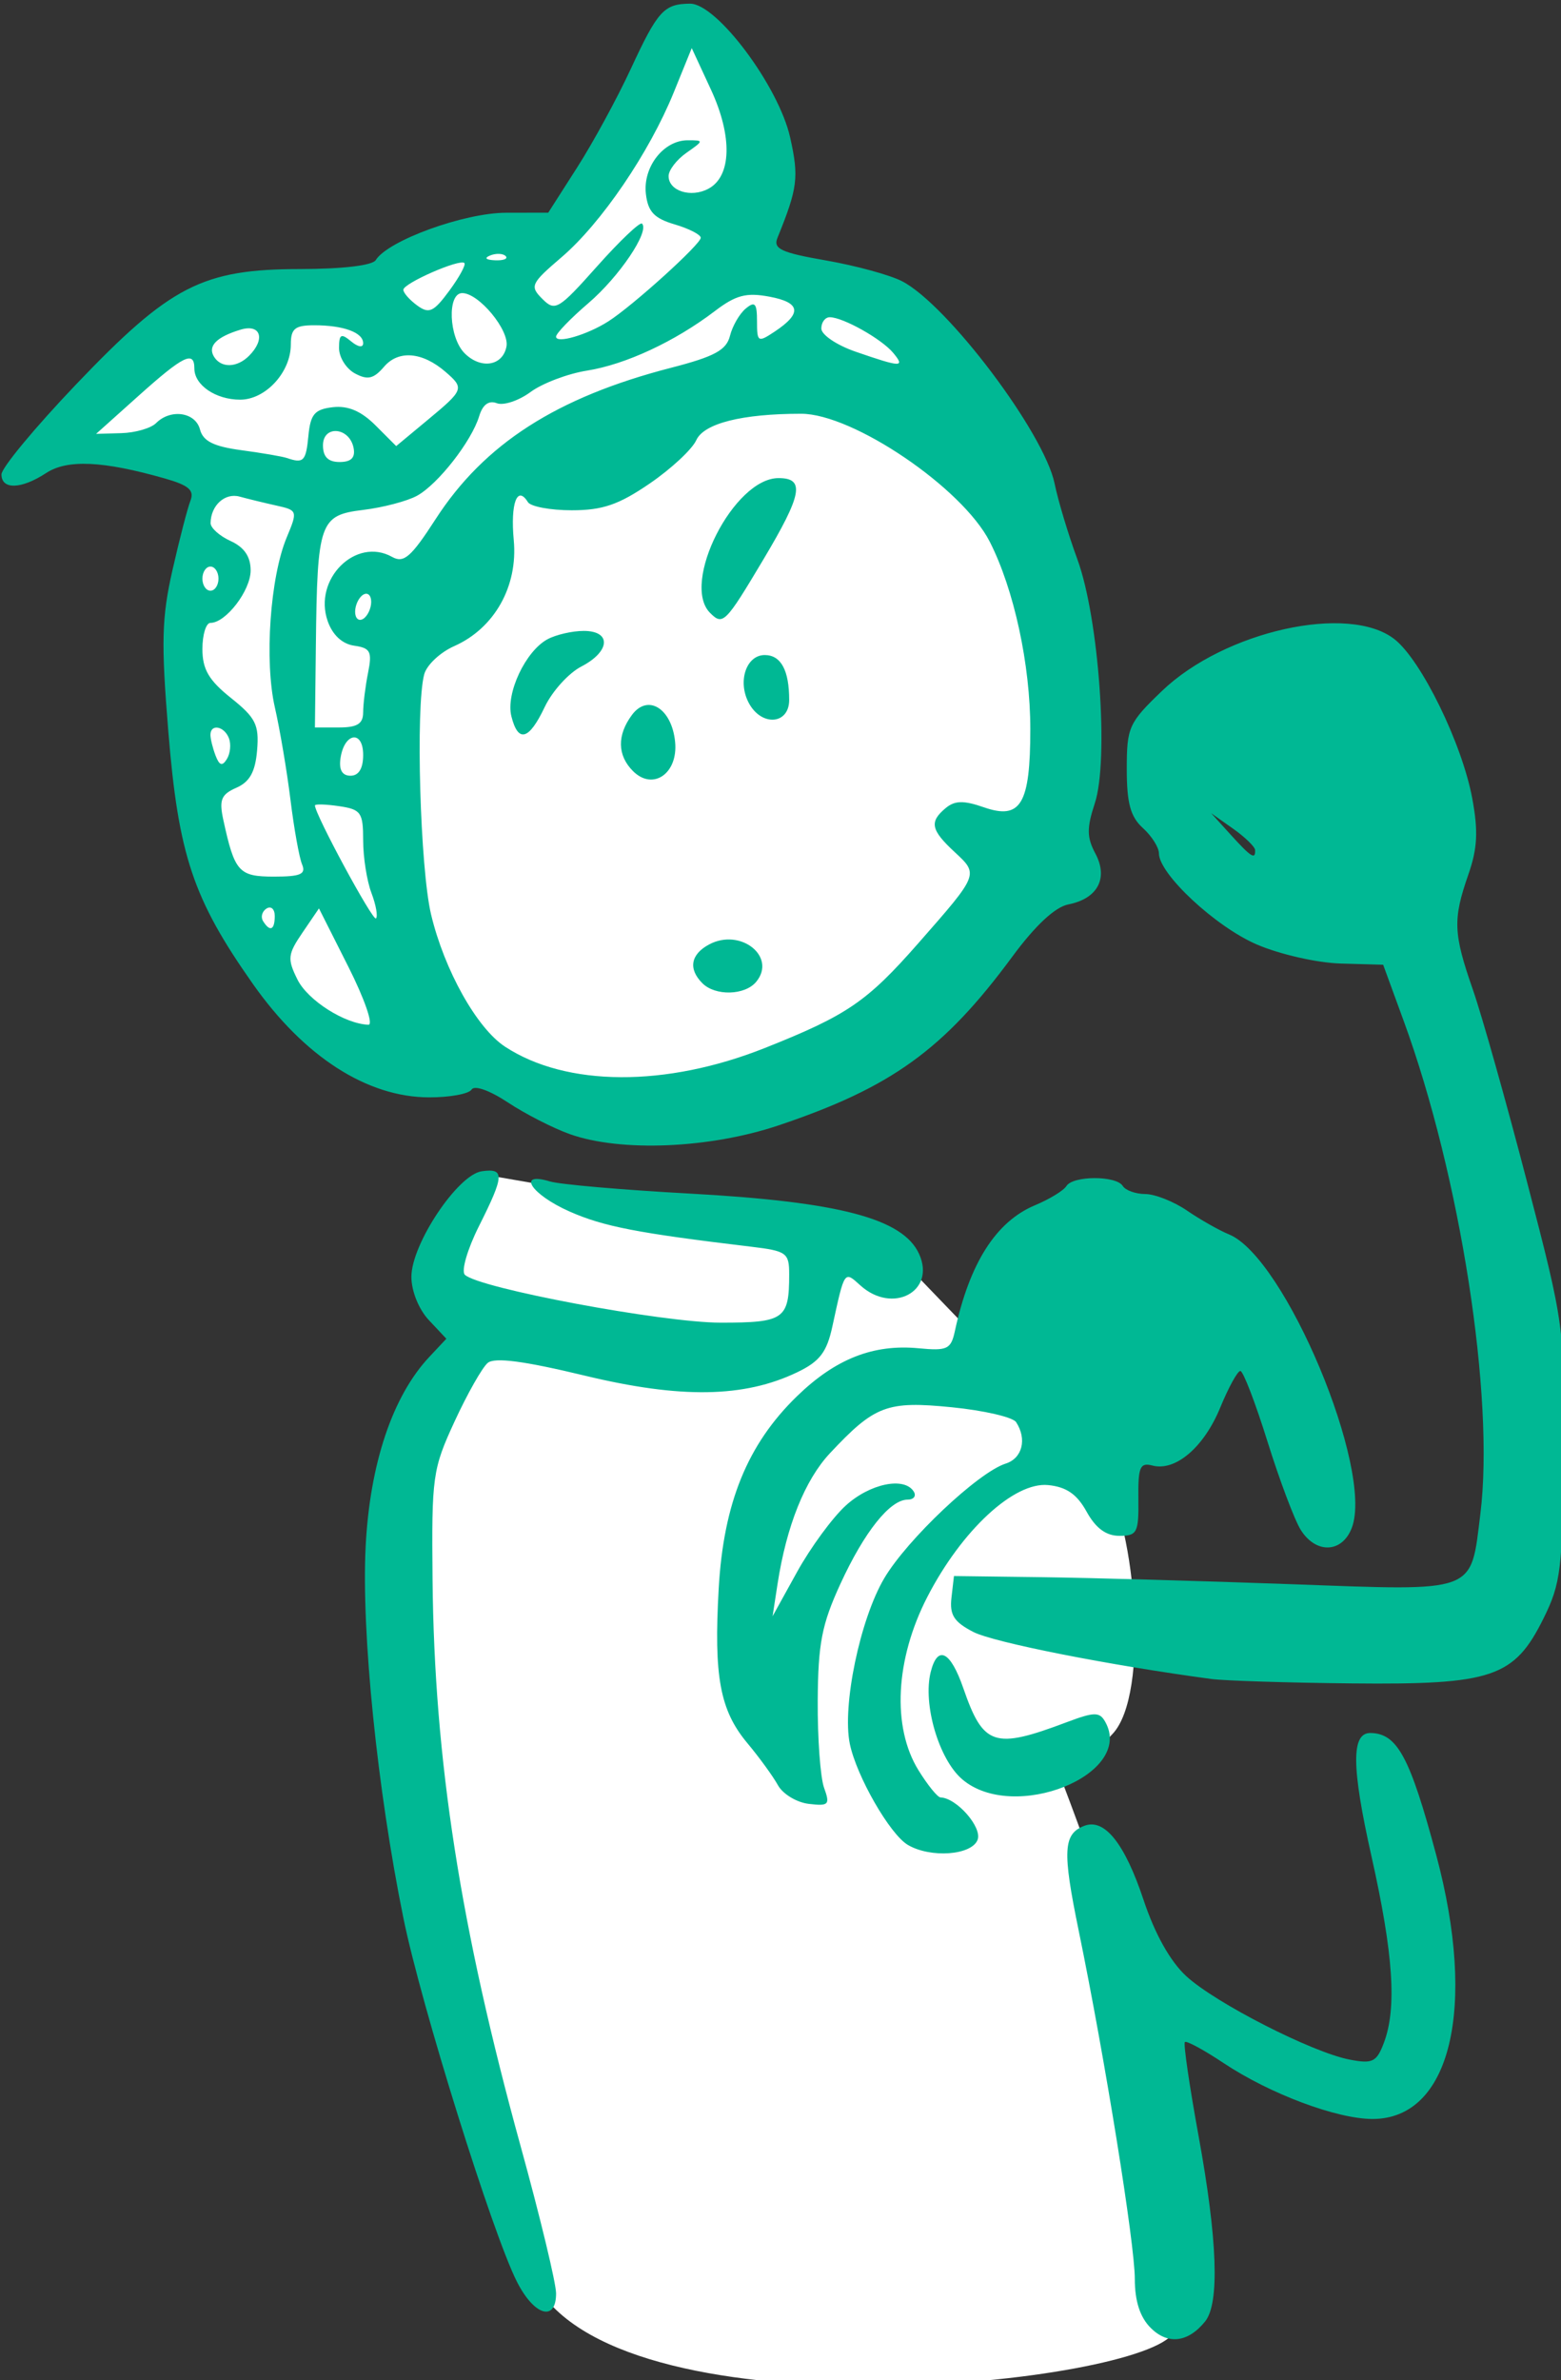 <?xml version="1.0" ?><svg height="217.003mm" viewBox="0 0 142.418 217.003" width="142.418mm" xmlns="http://www.w3.org/2000/svg">
    <rect x="0" y="0" width="142.418" height="217.003" fill="#333333" stroke="none"/>
    <path d="m 390.926,684.863 c 0,0 -5.793,10.652 -10.465,19.621 -4.672,8.969 -13.363,17.24 -13.363,17.24 0,0 -7.061,-0.805 -13.904,0.352 -6.844,1.156 -15.258,8.559 -15.258,8.559 0,0 -20.12,1.29 -28.467,3.645 -8.347,2.354 -25.104,22.367 -25.104,22.367 l 25.977,2.916 c 0,0 -3.116,12.333 -3.988,26.18 -0.872,13.847 1.059,32.514 10.59,50.285 9.53,17.771 21.802,22.872 28.654,23.881 0,0 0.167,-8.717 -2.324,-15.107 -2.492,-6.391 -6.875,-31.188 -5.793,-49.107 1.082,-17.92 18.874,-34.589 25.041,-39.635 6.167,-5.045 30.522,-12.278 39.367,-13.455 8.845,-1.177 33.201,4.822 33.201,4.822 0,0 -1.246,-4.934 -8.721,-12.334 -7.475,-7.4 -27.158,-9.641 -27.158,-9.641 0,0 4.421,-7.177 4.172,-15.586 -0.249,-8.409 -12.457,-25.002 -12.457,-25.002 z m 16.65,62.35 c -12.419,-0.041 -24.683,2.576 -31.457,5.23 -14.451,5.662 -33.076,22.368 -36.004,42.941 -2.928,20.574 6.417,53.087 13.02,61.104 6.603,8.016 32.514,10.875 47.838,7.512 0,0 17.754,-4.429 36.814,-22.648 19.061,-18.219 17.502,-59.814 4.857,-79.939 -6.718,-10.691 -20.993,-14.153 -35.068,-14.199 z m -48.898,130.354 c 0,0 -4.421,2.354 -11.273,14.07 -6.852,11.716 9.529,10.875 9.529,10.875 0,0 -12.894,14.8 -15.137,41.988 -2.242,27.189 16.508,100.682 25.166,119.35 19.684,23.04 104.287,12.895 104.072,4.512 -0.215,-8.383 -0.235,-36.352 -6.277,-55.188 -6.042,-18.836 -12.146,-34.701 -12.146,-34.701 0,0 1.869,-1.963 8.098,-8.578 6.229,-6.615 3.801,-34.252 -1.432,-42.549 -5.232,-8.297 -21.803,-23.824 -21.803,-23.824 l -14.201,-14.744 z" fill="#FFFFFF" transform="translate(52.31,23.835) matrix(0.55,0,0,0.55,-204.195,-399.194)"/>
    <path d="m 467.035,1068.361 c -1.772,-1.772 -2.636,-4.435 -2.636,-8.122 0,-5.84 -4.952,-36.557 -9.304,-57.706 -2.73,-13.27 -2.581,-16.056 0.933,-17.405 3.349,-1.285 6.708,2.925 9.839,12.335 1.865,5.603 4.409,10.139 7.057,12.58 4.823,4.446 20.876,12.641 27.113,13.841 3.793,0.73 4.467,0.403 5.667,-2.752 2.188,-5.756 1.596,-14.707 -2.048,-30.956 -3.325,-14.824 -3.371,-20.473 -0.167,-20.431 4.445,0.057 6.553,3.967 10.911,20.234 6.8,25.38 2.367,43.746 -10.557,43.746 -5.943,0 -17.059,-4.169 -24.719,-9.271 -3.268,-2.176 -6.158,-3.741 -6.422,-3.477 -0.264,0.264 0.759,7.269 2.275,15.567 3.138,17.178 3.512,27.733 1.089,30.739 -2.829,3.511 -6.195,3.913 -9.03,1.078 z m -105.123,-7.636 c -4.062,-7.995 -15.9,-45.871 -18.83,-60.25 -4.343,-21.312 -7,-47.445 -6.272,-61.681 0.702,-13.706 4.473,-24.915 10.564,-31.399 l 2.822,-3.004 -2.899,-3.086 c -1.678,-1.786 -2.899,-4.811 -2.899,-7.183 0,-5.412 7.679,-16.924 11.667,-17.491 3.834,-0.545 3.772,0.671 -0.469,9.114 -1.908,3.799 -2.958,7.415 -2.333,8.036 2.231,2.218 32.815,7.943 42.433,7.943 10.565,0 11.369,-0.568 11.369,-8.027 0,-3.549 -0.432,-3.861 -6.333,-4.566 -18.86,-2.253 -24.463,-3.34 -30.114,-5.839 -6.367,-2.817 -8.867,-6.678 -3.219,-4.973 1.65,0.498 12.074,1.402 23.164,2.008 24.832,1.358 35.375,4.13 38.052,10.005 2.827,6.204 -4.39,10.062 -9.75,5.211 -2.682,-2.428 -2.602,-2.546 -4.642,6.84 -0.925,4.253 -2.097,5.776 -5.824,7.564 -8.812,4.227 -19.331,4.393 -35.254,0.556 -10.093,-2.432 -14.929,-3.066 -16.083,-2.109 -0.908,0.753 -3.378,5.111 -5.49,9.684 -3.67,7.947 -3.832,9.109 -3.664,26.314 0.292,29.856 4.614,57.605 14.63,93.919 3.224,11.689 5.861,22.639 5.861,24.333 0,4.775 -3.631,3.701 -6.486,-1.919 z m 64.846,-72.426 c -2.968,-1.73 -8.513,-11.367 -9.63,-16.738 -1.304,-6.271 1.687,-20.668 5.707,-27.467 3.81,-6.444 15.595,-17.565 20.143,-19.008 2.764,-0.877 3.565,-4.052 1.734,-6.868 -0.539,-0.829 -5.34,-1.941 -10.67,-2.471 -10.764,-1.071 -12.776,-0.313 -20.205,7.61 -4.161,4.438 -7.22,12.065 -8.704,21.702 l -0.821,5.333 4.055,-7.333 c 2.23,-4.033 5.86,-8.983 8.065,-11 4.007,-3.664 9.746,-4.849 11.301,-2.333 0.453,0.733 -0.01,1.333 -1.022,1.333 -2.925,0 -7.184,5.342 -11.166,14.004 -3.067,6.672 -3.687,9.873 -3.744,19.329 -0.038,6.233 0.436,12.729 1.053,14.434 1.018,2.812 0.782,3.06 -2.532,2.667 -2.01,-0.238 -4.314,-1.632 -5.122,-3.096 -0.807,-1.464 -3.088,-4.601 -5.069,-6.971 -4.554,-5.45 -5.588,-11.034 -4.753,-25.675 0.806,-14.136 4.771,-23.865 12.971,-31.822 6.396,-6.207 12.661,-8.678 20.184,-7.961 4.765,0.454 5.369,0.167 6.024,-2.868 2.431,-11.256 6.817,-18.136 13.282,-20.837 2.408,-1.006 4.754,-2.438 5.214,-3.183 1.079,-1.746 8.269,-1.762 9.346,-0.02 0.453,0.733 2.139,1.337 3.745,1.342 1.607,0.01 4.721,1.24 6.921,2.746 2.2,1.505 5.33,3.279 6.955,3.941 9.295,3.787 24.044,38.994 20.377,48.64 -1.597,4.2 -5.954,4.37 -8.48,0.331 -1.032,-1.65 -3.516,-8.25 -5.521,-14.667 -2.005,-6.417 -4.025,-11.664 -4.489,-11.662 -0.464,0 -1.967,2.737 -3.34,6.077 -2.704,6.574 -7.419,10.6 -11.244,9.6 -2.065,-0.54 -2.393,0.235 -2.331,5.512 0.066,5.625 -0.199,6.14 -3.153,6.14 -2.204,0 -3.924,-1.266 -5.432,-4 -1.602,-2.903 -3.353,-4.114 -6.385,-4.414 -5.647,-0.559 -14.331,7.474 -20.035,18.534 -5.323,10.322 -5.903,21.568 -1.482,28.723 1.526,2.47 3.176,4.504 3.667,4.52 2.681,0.089 6.941,4.957 6.147,7.025 -0.985,2.566 -7.765,3.066 -11.563,0.853 z m 8.978,-10.908 c -3.861,-3.33 -6.527,-12.449 -5.193,-17.764 1.14,-4.542 3.273,-3.479 5.412,2.699 3.312,9.567 5.111,10.161 17.111,5.642 4.611,-1.736 5.48,-1.75 6.415,-0.099 4.965,8.765 -15.231,16.864 -23.744,9.522 z m 41.33,-16.604 c -16.966,-2.28 -36.109,-6.062 -39.462,-7.796 -3.206,-1.658 -3.948,-2.822 -3.619,-5.676 l 0.415,-3.59 14.667,0.191 c 8.067,0.105 26.682,0.629 41.368,1.164 30.929,1.127 29.642,1.607 31.287,-11.663 2.39,-19.282 -3.328,-56.026 -12.713,-81.692 l -3.413,-9.333 -7.039,-0.199 c -3.895,-0.11 -10.112,-1.521 -13.92,-3.159 -6.84,-2.942 -16.237,-11.684 -16.237,-15.105 0,-0.984 -1.2,-2.876 -2.667,-4.203 -2.053,-1.858 -2.667,-4.107 -2.667,-9.768 0,-6.947 0.324,-7.666 5.839,-12.95 10.386,-9.952 31.008,-14.528 38.589,-8.564 4.444,3.496 11.185,17.285 12.873,26.335 1.02,5.465 0.875,8.316 -0.64,12.667 -2.59,7.433 -2.498,9.752 0.75,19.072 1.51,4.331 5.553,18.675 8.986,31.875 6.229,23.954 6.24,24.04 6.061,45.005 -0.164,19.174 -0.454,21.556 -3.319,27.333 -4.867,9.811 -8.464,11.032 -31.806,10.793 -10.633,-0.109 -21.133,-0.44 -23.333,-0.735 z m 7.291,-137.396 c -0.023,-0.55 -1.673,-2.152 -3.667,-3.56 l -3.625,-2.56 3.232,3.56 c 3.397,3.74 4.128,4.202 4.059,2.56 z m -113.688,47.077 c -2.785,-0.993 -7.406,-3.356 -10.269,-5.251 -3.015,-1.996 -5.547,-2.894 -6.016,-2.135 -0.445,0.72 -3.624,1.303 -7.064,1.294 -10.283,-0.026 -20.717,-6.737 -29.203,-18.783 -9.94,-14.109 -12.368,-21.358 -14.046,-41.926 -1.199,-14.699 -1.093,-18.828 0.688,-26.667 1.159,-5.101 2.5,-10.284 2.981,-11.516 0.681,-1.746 -0.255,-2.562 -4.234,-3.696 -10.275,-2.927 -16.193,-3.199 -19.692,-0.906 -4.122,2.701 -7.415,2.802 -7.415,0.227 0,-1.072 5.55,-7.764 12.333,-14.871 15.67,-16.417 20.979,-19.148 37.255,-19.167 6.993,-0.01 11.948,-0.596 12.497,-1.483 2.002,-3.239 14.652,-7.837 21.599,-7.85 l 7.017,-0.013 4.799,-7.503 c 2.64,-4.127 6.641,-11.476 8.893,-16.333 4.467,-9.636 5.507,-10.78 9.833,-10.81 4.432,-0.031 14.695,13.677 16.599,22.17 1.482,6.611 1.256,8.395 -2.105,16.658 -0.738,1.815 0.621,2.445 8.077,3.743 4.931,0.859 10.6,2.407 12.598,3.44 7.567,3.913 23.592,25.161 25.303,33.551 0.57,2.796 2.272,8.45 3.782,12.563 3.569,9.723 5.249,33.264 2.885,40.426 -1.349,4.088 -1.332,5.664 0.091,8.322 2.189,4.09 0.387,7.486 -4.477,8.439 -2.204,0.432 -5.484,3.486 -9.305,8.667 -11.381,15.428 -20.055,21.681 -38.806,27.975 -11.397,3.826 -26.175,4.439 -34.596,1.435 z m 32.377,-14.28 c 13.657,-5.43 16.914,-7.654 25.458,-17.381 10.052,-11.444 10.023,-11.373 6.016,-15.088 -3.967,-3.676 -4.239,-5.018 -1.482,-7.306 1.512,-1.255 2.986,-1.283 6.32,-0.121 6.13,2.137 7.708,-0.517 7.708,-12.964 0,-10.693 -2.706,-23.173 -6.737,-31.076 -4.543,-8.905 -22.678,-21.195 -31.275,-21.195 -9.802,0 -16.134,1.595 -17.401,4.384 -0.689,1.516 -4.169,4.75 -7.732,7.187 -5.137,3.512 -7.813,4.429 -12.921,4.429 -3.543,0 -6.819,-0.61 -7.28,-1.355 -1.77,-2.865 -2.911,0.211 -2.342,6.315 0.713,7.65 -3.206,14.606 -9.897,17.569 -2.313,1.024 -4.544,3.124 -4.958,4.667 -1.447,5.392 -0.678,32.204 1.142,39.822 2.203,9.216 7.589,18.836 12.262,21.898 10.175,6.667 26.685,6.749 43.121,0.214 z m -10.381,-10.731 c -2.369,-2.369 -1.948,-4.786 1.117,-6.427 5.204,-2.785 11.269,2.027 7.809,6.196 -1.873,2.257 -6.773,2.384 -8.926,0.231 z m -11.507,-35.164 c -2.609,-2.609 -2.67,-5.949 -0.171,-9.314 2.634,-3.546 6.603,-1.074 7.156,4.458 0.525,5.244 -3.677,8.165 -6.985,4.856 z m -20.176,-9.092 c -0.951,-3.79 2.354,-10.814 6.009,-12.771 1.411,-0.755 4.105,-1.373 5.986,-1.373 4.653,0 4.422,3.414 -0.399,5.907 -2.101,1.087 -4.829,4.102 -6.063,6.701 -2.614,5.509 -4.411,6.008 -5.534,1.536 z m 39.389,-2.194 c -1.902,-3.554 -0.442,-7.95 2.641,-7.95 2.684,0 4.053,2.514 4.053,7.442 0,4.091 -4.59,4.439 -6.694,0.507 z m -6.426,-14.936 c -4.912,-4.912 3.946,-22.347 11.352,-22.347 4.431,0 3.935,2.683 -2.49,13.454 -6.34,10.629 -6.732,11.023 -8.863,8.892 z m -60.005,58.653 -4.875,-9.667 -2.726,4 c -2.467,3.62 -2.546,4.361 -0.836,7.8 1.713,3.444 7.857,7.349 11.771,7.481 0.848,0.029 -0.652,-4.298 -3.333,-9.614 z m -12.209,-8.412 c 0,-1.143 -0.61,-1.702 -1.355,-1.241 -0.745,0.461 -1.01,1.396 -0.588,2.079 1.143,1.849 1.943,1.504 1.943,-0.838 z m 16.037,-3.823 c -0.754,-1.983 -1.371,-5.898 -1.371,-8.7 0,-4.642 -0.356,-5.147 -4,-5.682 -2.2,-0.323 -4,-0.376 -4,-0.118 0,1.464 9.609,19.238 10.123,18.724 0.34,-0.34 0.001,-2.241 -0.752,-4.223 z m -11.505,-4.734 c -0.47,-1.117 -1.335,-5.93 -1.923,-10.697 -0.588,-4.767 -1.754,-11.667 -2.592,-15.333 -1.756,-7.683 -0.786,-21.579 1.967,-28.167 1.836,-4.395 1.802,-4.501 -1.722,-5.283 -1.978,-0.439 -4.72,-1.107 -6.095,-1.484 -2.436,-0.668 -4.772,1.461 -4.813,4.386 -0.011,0.799 1.48,2.136 3.313,2.971 2.273,1.035 3.333,2.588 3.333,4.881 0,3.336 -4.109,8.695 -6.667,8.695 -0.733,0 -1.333,1.95 -1.333,4.333 0,3.367 1.057,5.177 4.74,8.116 4.102,3.273 4.686,4.44 4.333,8.667 -0.298,3.576 -1.22,5.241 -3.44,6.215 -2.525,1.107 -2.887,2.002 -2.163,5.333 1.876,8.634 2.559,9.397 8.408,9.397 4.417,0 5.339,-0.402 4.654,-2.03 z m 10.134,-18.141 c 0,-4.177 -3.131,-3.72 -3.759,0.549 -0.283,1.923 0.277,2.896 1.667,2.896 1.361,0 2.093,-1.204 2.093,-3.444 z m -22.266,-2.768 c -0.774,-2.018 -3.067,-2.439 -3.067,-0.563 0,0.673 0.384,2.224 0.852,3.445 0.635,1.655 1.113,1.798 1.877,0.563 0.564,-0.912 0.716,-2.462 0.339,-3.445 z m 22.266,-4.288 c 0,-1.375 0.365,-4.325 0.811,-6.555 0.704,-3.52 0.4,-4.114 -2.307,-4.5 -1.975,-0.282 -3.583,-1.775 -4.389,-4.075 -2.433,-6.947 4.662,-14.012 10.686,-10.641 1.941,1.086 3.142,0.043 7.222,-6.27 8.06,-12.47 20.068,-20.185 39.029,-25.075 7.237,-1.866 9.202,-2.93 9.797,-5.304 0.41,-1.633 1.587,-3.668 2.615,-4.521 1.526,-1.267 1.869,-0.88 1.869,2.108 0,3.469 0.152,3.558 2.927,1.716 4.579,-3.041 4.318,-4.819 -0.852,-5.789 -3.862,-0.725 -5.58,-0.271 -9.086,2.398 -6.614,5.036 -14.799,8.842 -21.201,9.858 -3.184,0.505 -7.396,2.102 -9.36,3.548 -1.964,1.446 -4.483,2.279 -5.598,1.851 -1.327,-0.509 -2.336,0.235 -2.918,2.154 -1.259,4.149 -6.821,11.268 -10.301,13.186 -1.62,0.893 -5.641,1.951 -8.936,2.351 -7.23,0.878 -7.617,1.983 -7.852,22.395 l -0.158,13.667 h 4 c 3.022,0 4,-0.611 4,-2.5 z m 1.333,-18.324 c 0,-1.1 -0.6,-1.629 -1.333,-1.176 -0.733,0.453 -1.333,1.724 -1.333,2.824 0,1.1 0.6,1.629 1.333,1.176 0.733,-0.453 1.333,-1.724 1.333,-2.824 z m -25.333,-3.843 c 0,-1.1 -0.6,-2 -1.333,-2 -0.733,0 -1.333,0.9 -1.333,2 0,1.1 0.6,2 1.333,2 0.733,0 1.333,-0.9 1.333,-2 z m 14.915,-23.667 c 0.347,-3.603 1.032,-4.404 4.059,-4.753 2.513,-0.289 4.705,0.644 7.074,3.013 l 3.433,3.433 5.235,-4.347 c 6.005,-4.986 6.096,-5.23 2.95,-7.952 -3.842,-3.324 -7.801,-3.657 -10.197,-0.859 -1.727,2.017 -2.718,2.247 -4.821,1.121 -1.456,-0.779 -2.648,-2.67 -2.648,-4.2 0,-2.323 0.331,-2.508 2,-1.123 1.153,0.957 2,1.086 2,0.306 0,-1.774 -3.268,-2.973 -8.109,-2.973 -3.213,0 -3.891,0.555 -3.891,3.186 0,4.597 -4.183,9.148 -8.41,9.148 -4.041,0 -7.59,-2.414 -7.59,-5.163 0,-3.031 -1.809,-2.15 -9.231,4.498 l -7.072,6.334 4.205,-0.121 c 2.313,-0.067 4.901,-0.817 5.752,-1.668 2.416,-2.416 6.526,-1.818 7.278,1.059 0.507,1.94 2.263,2.818 6.875,3.438 3.406,0.458 6.794,1.038 7.527,1.289 2.782,0.953 3.176,0.549 3.582,-3.666 z m 7.5,2.015 c -0.669,-3.476 -5.082,-3.863 -5.082,-0.446 0,1.908 0.856,2.764 2.764,2.764 1.908,0 2.626,-0.718 2.318,-2.318 z m -17.349,-15.282 c 2.775,-2.775 1.945,-5.351 -1.4,-4.34 -4.003,1.209 -5.494,2.729 -4.405,4.49 1.18,1.91 3.813,1.842 5.805,-0.15 z m 42.705,-1.534 c 0.521,-2.707 -4.576,-8.866 -7.338,-8.866 -2.524,0 -2.233,7.344 0.394,9.971 2.698,2.698 6.322,2.121 6.944,-1.106 z m 64.155,1.046 c -1.914,-2.306 -8.335,-5.912 -10.527,-5.912 -0.77,0 -1.399,0.843 -1.399,1.873 0,1.03 2.55,2.755 5.667,3.832 7.598,2.626 8.287,2.649 6.26,0.207 z m -47.26,-5.223 c 4.034,-2.572 15.333,-12.785 15.333,-13.86 0,-0.519 -1.95,-1.518 -4.333,-2.22 -3.389,-0.998 -4.428,-2.1 -4.767,-5.06 -0.511,-4.462 2.941,-8.882 6.937,-8.882 2.698,0 2.694,0.044 -0.207,2.076 -1.63,1.142 -2.963,2.877 -2.963,3.857 0,2.474 3.706,3.651 6.606,2.099 3.844,-2.057 4.016,-8.669 0.427,-16.415 l -3.194,-6.894 -2.982,7.337 c -4.064,9.998 -12.017,21.679 -18.596,27.311 -5.126,4.387 -5.32,4.808 -3.202,6.927 2.118,2.118 2.671,1.789 9.092,-5.416 3.76,-4.219 7.109,-7.399 7.441,-7.067 1.29,1.29 -3.779,8.804 -8.891,13.179 -2.953,2.527 -5.368,5.028 -5.368,5.557 0,1.214 5.154,-0.289 8.667,-2.529 z m -23.872,-9.672 c -0.749,-0.749 -10.128,3.357 -10.128,4.434 0,0.506 1.032,1.675 2.292,2.597 1.966,1.438 2.723,1.093 5.318,-2.424 1.664,-2.255 2.797,-4.329 2.518,-4.607 z m 6.844,-1.156 c -0.443,-0.443 -1.593,-0.49 -2.556,-0.105 -1.064,0.426 -0.748,0.742 0.806,0.806 1.405,0.058 2.193,-0.257 1.75,-0.7 z" fill="#00B894" transform="translate(52.31,23.835) matrix(0.55,0,0,0.55,-204.195,-399.194)"/>
</svg>